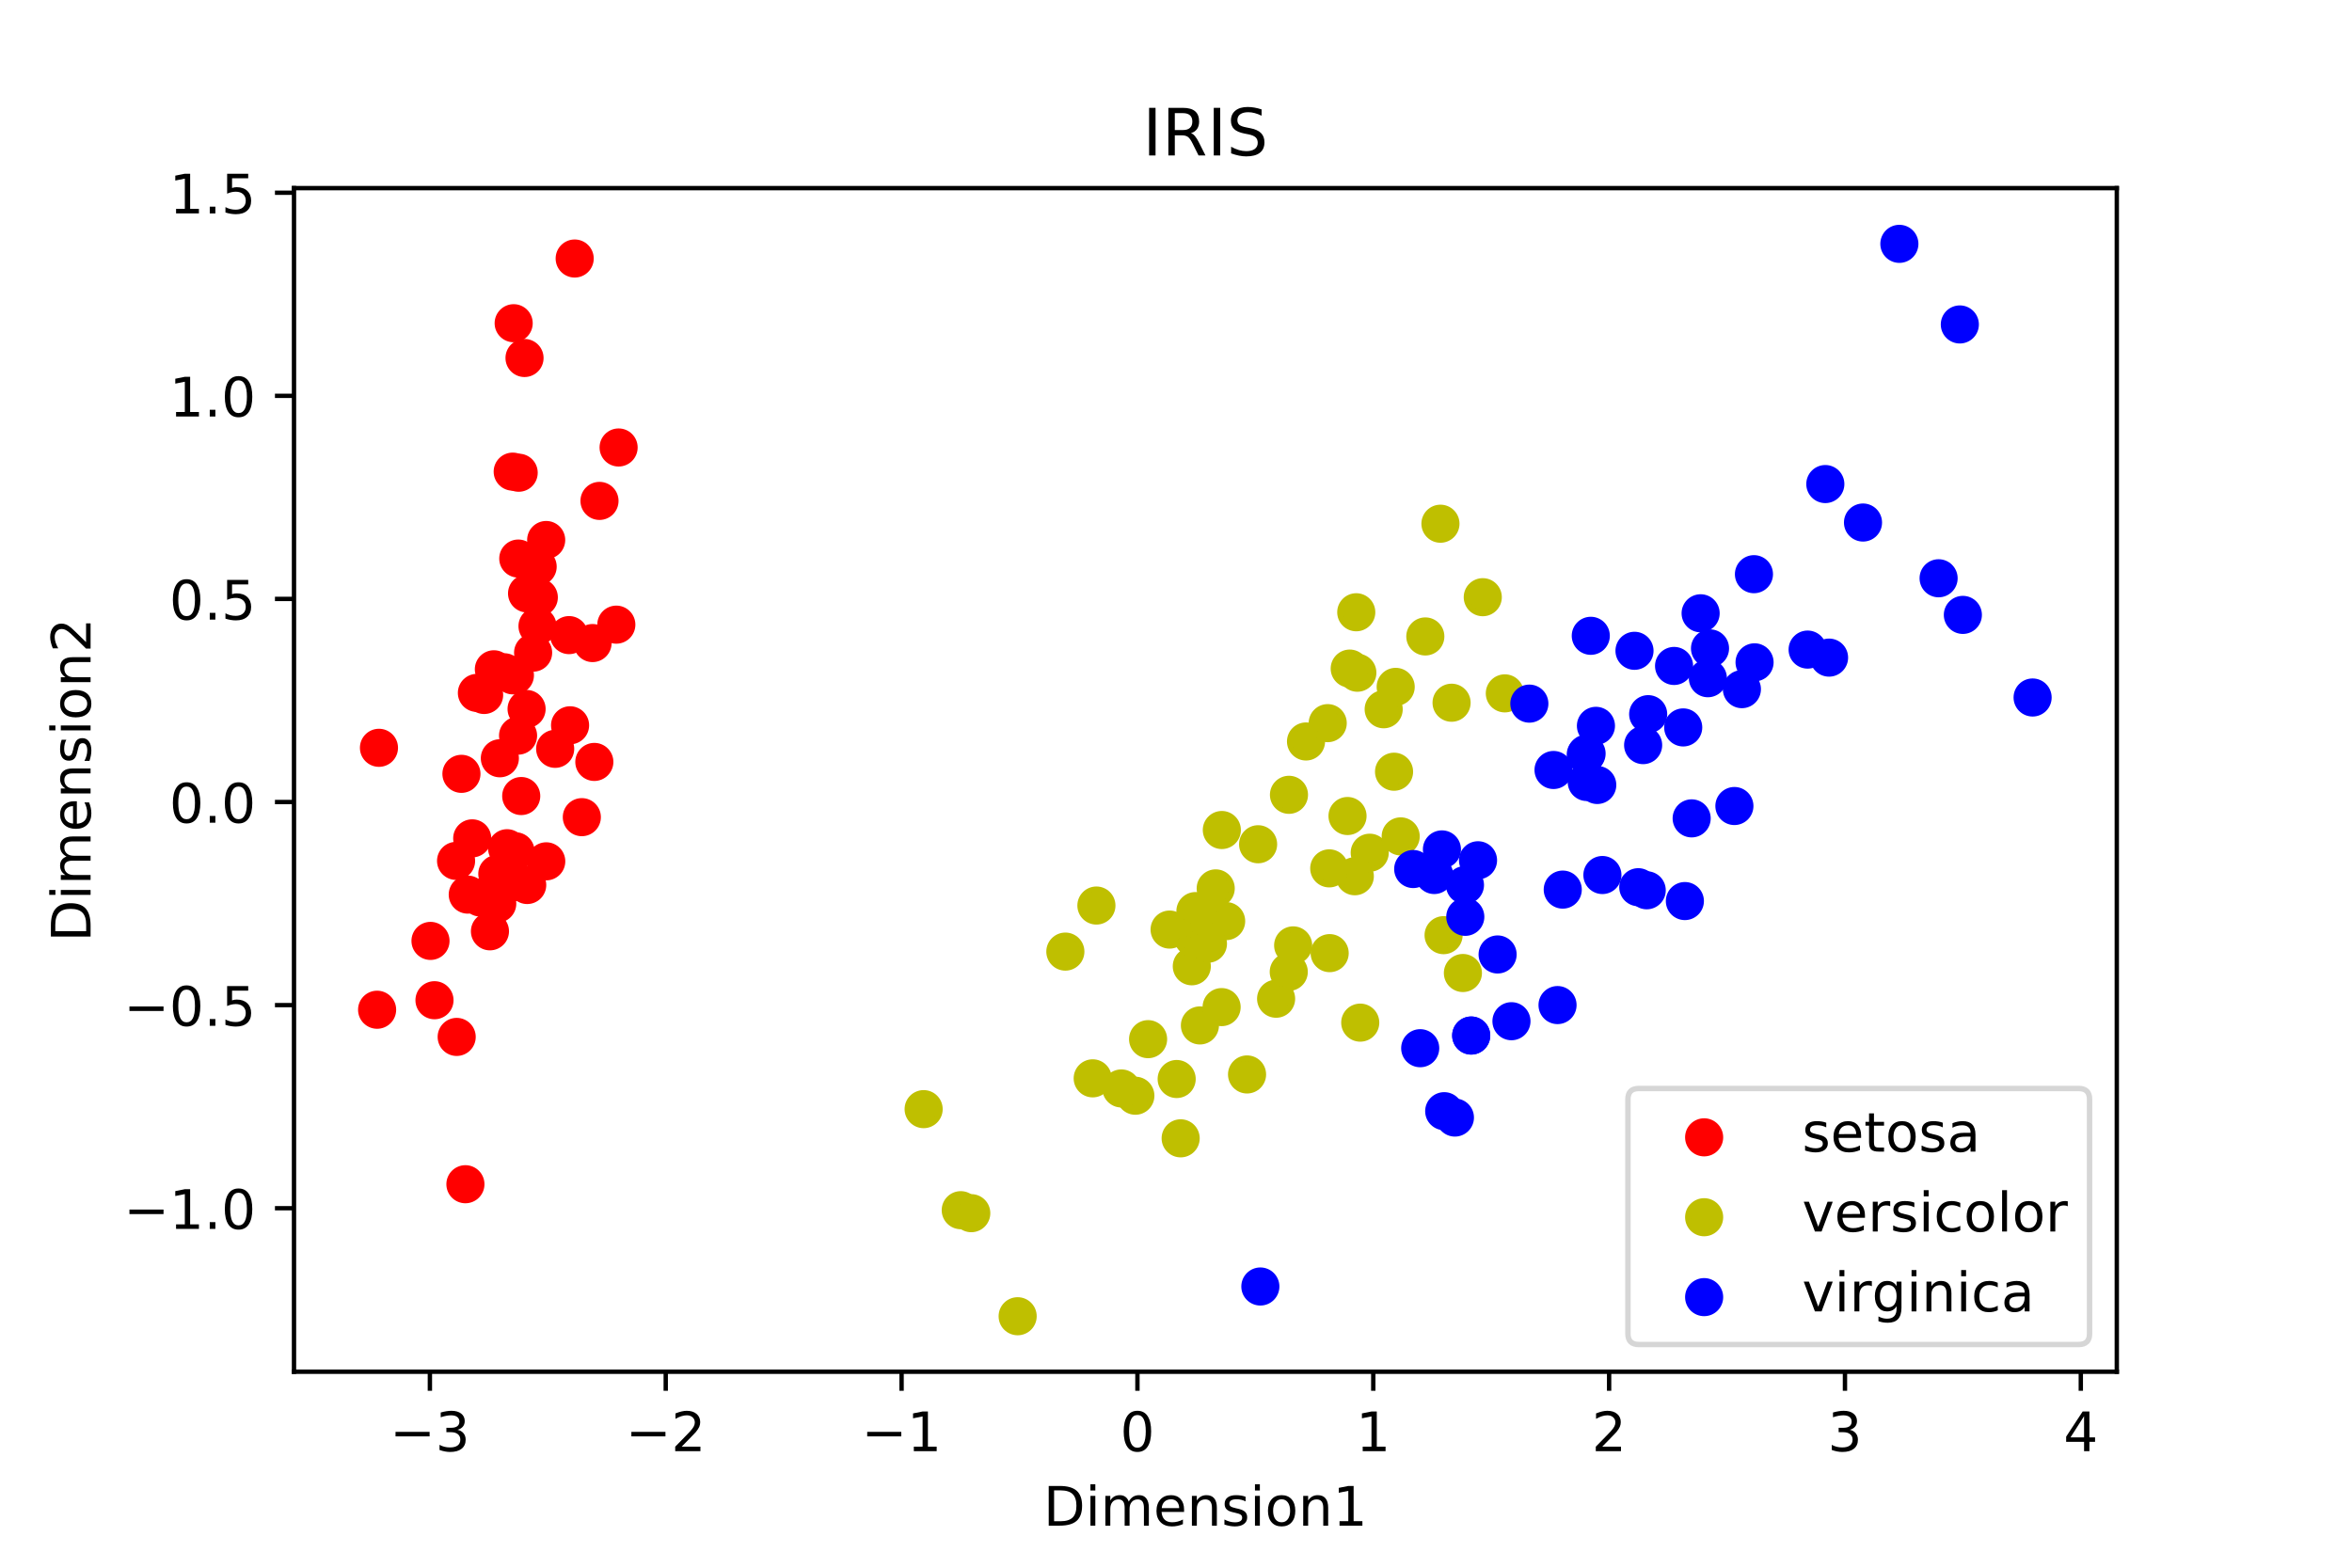 <?xml version="1.0" encoding="utf-8" standalone="no"?>
<!DOCTYPE svg PUBLIC "-//W3C//DTD SVG 1.1//EN"
  "http://www.w3.org/Graphics/SVG/1.1/DTD/svg11.dtd">
<!-- Created with matplotlib (https://matplotlib.org/) -->
<svg height="288pt" version="1.1" viewBox="0 0 432 288" width="432pt" xmlns="http://www.w3.org/2000/svg" xmlns:xlink="http://www.w3.org/1999/xlink">
 <defs>
  <style type="text/css">
*{stroke-linecap:butt;stroke-linejoin:round;}
  </style>
 </defs>
 <g id="figure_1">
  <g id="patch_1">
   <path d="M 0 288 
L 432 288 
L 432 0 
L 0 0 
z
" style="fill:#ffffff;"/>
  </g>
  <g id="axes_1">
   <g id="patch_2">
    <path d="M 54 252 
L 388.8 252 
L 388.8 34.56 
L 54 34.56 
z
" style="fill:#ffffff;"/>
   </g>
   <g id="PathCollection_1">
    <defs>
     <path d="M 0 3 
C 0.796 3 1.559 2.684 2.121 2.121 
C 2.684 1.559 3 0.796 3 0 
C 3 -0.796 2.684 -1.559 2.121 -2.121 
C 1.559 -2.684 0.796 -3 0 -3 
C -0.796 -3 -1.559 -2.684 -2.121 -2.121 
C -2.684 -1.559 -3 -0.796 -3 0 
C -3 0.796 -2.684 1.559 -2.121 2.121 
C -1.559 2.684 -0.796 3 0 3 
z
" id="mfcd7a0865f" style="stroke:#ff0000;"/>
    </defs>
    <g clip-path="url(#p7af18e8ba8)">
     <use style="fill:#ff0000;stroke:#ff0000;" x="92.643" xlink:href="#mfcd7a0865f" y="123.505"/>
     <use style="fill:#ff0000;stroke:#ff0000;" x="91.343" xlink:href="#mfcd7a0865f" y="160.547"/>
     <use style="fill:#ff0000;stroke:#ff0000;" x="83.768" xlink:href="#mfcd7a0865f" y="158.155"/>
     <use style="fill:#ff0000;stroke:#ff0000;" x="89.991" xlink:href="#mfcd7a0865f" y="171.091"/>
     <use style="fill:#ff0000;stroke:#ff0000;" x="90.711" xlink:href="#mfcd7a0865f" y="122.956"/>
     <use style="fill:#ff0000;stroke:#ff0000;" x="110.112" xlink:href="#mfcd7a0865f" y="92.021"/>
     <use style="fill:#ff0000;stroke:#ff0000;" x="86.734" xlink:href="#mfcd7a0865f" y="154.015"/>
     <use style="fill:#ff0000;stroke:#ff0000;" x="95.154" xlink:href="#mfcd7a0865f" y="135.147"/>
     <use style="fill:#ff0000;stroke:#ff0000;" x="83.881" xlink:href="#mfcd7a0865f" y="190.493"/>
     <use style="fill:#ff0000;stroke:#ff0000;" x="93.135" xlink:href="#mfcd7a0865f" y="155.829"/>
     <use style="fill:#ff0000;stroke:#ff0000;" x="100.318" xlink:href="#mfcd7a0865f" y="99.204"/>
     <use style="fill:#ff0000;stroke:#ff0000;" x="95.734" xlink:href="#mfcd7a0865f" y="146.24"/>
     <use style="fill:#ff0000;stroke:#ff0000;" x="88.225" xlink:href="#mfcd7a0865f" y="164.883"/>
     <use style="fill:#ff0000;stroke:#ff0000;" x="69.265" xlink:href="#mfcd7a0865f" y="185.499"/>
     <use style="fill:#ff0000;stroke:#ff0000;" x="94.348" xlink:href="#mfcd7a0865f" y="59.379"/>
     <use style="fill:#ff0000;stroke:#ff0000;" x="105.555" xlink:href="#mfcd7a0865f" y="47.492"/>
     <use style="fill:#ff0000;stroke:#ff0000;" x="95.268" xlink:href="#mfcd7a0865f" y="86.846"/>
     <use style="fill:#ff0000;stroke:#ff0000;" x="94.195" xlink:href="#mfcd7a0865f" y="124.069"/>
     <use style="fill:#ff0000;stroke:#ff0000;" x="113.622" xlink:href="#mfcd7a0865f" y="82.207"/>
     <use style="fill:#ff0000;stroke:#ff0000;" x="96.807" xlink:href="#mfcd7a0865f" y="109.017"/>
     <use style="fill:#ff0000;stroke:#ff0000;" x="108.838" xlink:href="#mfcd7a0865f" y="118.137"/>
     <use style="fill:#ff0000;stroke:#ff0000;" x="98.726" xlink:href="#mfcd7a0865f" y="115.029"/>
     <use style="fill:#ff0000;stroke:#ff0000;" x="69.605" xlink:href="#mfcd7a0865f" y="137.38"/>
     <use style="fill:#ff0000;stroke:#ff0000;" x="109.164" xlink:href="#mfcd7a0865f" y="139.973"/>
     <use style="fill:#ff0000;stroke:#ff0000;" x="106.867" xlink:href="#mfcd7a0865f" y="150.121"/>
     <use style="fill:#ff0000;stroke:#ff0000;" x="100.33" xlink:href="#mfcd7a0865f" y="158.235"/>
     <use style="fill:#ff0000;stroke:#ff0000;" x="101.97" xlink:href="#mfcd7a0865f" y="137.567"/>
     <use style="fill:#ff0000;stroke:#ff0000;" x="97.919" xlink:href="#mfcd7a0865f" y="119.9"/>
     <use style="fill:#ff0000;stroke:#ff0000;" x="94.574" xlink:href="#mfcd7a0865f" y="124.054"/>
     <use style="fill:#ff0000;stroke:#ff0000;" x="94.901" xlink:href="#mfcd7a0865f" y="162.036"/>
     <use style="fill:#ff0000;stroke:#ff0000;" x="96.833" xlink:href="#mfcd7a0865f" y="162.585"/>
     <use style="fill:#ff0000;stroke:#ff0000;" x="104.52" xlink:href="#mfcd7a0865f" y="116.676"/>
     <use style="fill:#ff0000;stroke:#ff0000;" x="94.17" xlink:href="#mfcd7a0865f" y="86.645"/>
     <use style="fill:#ff0000;stroke:#ff0000;" x="96.342" xlink:href="#mfcd7a0865f" y="65.768"/>
     <use style="fill:#ff0000;stroke:#ff0000;" x="94.687" xlink:href="#mfcd7a0865f" y="156.392"/>
     <use style="fill:#ff0000;stroke:#ff0000;" x="84.754" xlink:href="#mfcd7a0865f" y="142.163"/>
     <use style="fill:#ff0000;stroke:#ff0000;" x="95.194" xlink:href="#mfcd7a0865f" y="102.614"/>
     <use style="fill:#ff0000;stroke:#ff0000;" x="87.594" xlink:href="#mfcd7a0865f" y="127.293"/>
     <use style="fill:#ff0000;stroke:#ff0000;" x="79.804" xlink:href="#mfcd7a0865f" y="183.751"/>
     <use style="fill:#ff0000;stroke:#ff0000;" x="96.72" xlink:href="#mfcd7a0865f" y="130.248"/>
     <use style="fill:#ff0000;stroke:#ff0000;" x="88.918" xlink:href="#mfcd7a0865f" y="127.674"/>
     <use style="fill:#ff0000;stroke:#ff0000;" x="85.485" xlink:href="#mfcd7a0865f" y="217.554"/>
     <use style="fill:#ff0000;stroke:#ff0000;" x="79.072" xlink:href="#mfcd7a0865f" y="172.854"/>
     <use style="fill:#ff0000;stroke:#ff0000;" x="104.707" xlink:href="#mfcd7a0865f" y="133.245"/>
     <use style="fill:#ff0000;stroke:#ff0000;" x="113.203" xlink:href="#mfcd7a0865f" y="114.755"/>
     <use style="fill:#ff0000;stroke:#ff0000;" x="91.329" xlink:href="#mfcd7a0865f" y="166.01"/>
     <use style="fill:#ff0000;stroke:#ff0000;" x="98.966" xlink:href="#mfcd7a0865f" y="109.747"/>
     <use style="fill:#ff0000;stroke:#ff0000;" x="85.914" xlink:href="#mfcd7a0865f" y="164.348"/>
     <use style="fill:#ff0000;stroke:#ff0000;" x="98.752" xlink:href="#mfcd7a0865f" y="104.103"/>
     <use style="fill:#ff0000;stroke:#ff0000;" x="91.81" xlink:href="#mfcd7a0865f" y="139.302"/>
    </g>
   </g>
   <g id="PathCollection_2">
    <defs>
     <path d="M 0 3 
C 0.796 3 1.559 2.684 2.121 2.121 
C 2.684 1.559 3 0.796 3 0 
C 3 -0.796 2.684 -1.559 2.121 -2.121 
C 1.559 -2.684 0.796 -3 0 -3 
C -0.796 -3 -1.559 -2.684 -2.121 -2.121 
C -2.684 -1.559 -3 -0.796 -3 0 
C -3 0.796 -2.684 1.559 -2.121 2.121 
C -1.559 2.684 -0.796 3 0 3 
z
" id="m8a78c4760a" style="stroke:#bfbf00;"/>
    </defs>
    <g clip-path="url(#p7af18e8ba8)">
     <use style="fill:#bfbf00;stroke:#bfbf00;" x="264.572" xlink:href="#m8a78c4760a" y="96.212"/>
     <use style="fill:#bfbf00;stroke:#bfbf00;" x="249.309" xlink:href="#m8a78c4760a" y="123.585"/>
     <use style="fill:#bfbf00;stroke:#bfbf00;" x="272.346" xlink:href="#m8a78c4760a" y="109.711"/>
     <use style="fill:#bfbf00;stroke:#bfbf00;" x="216.856" xlink:href="#m8a78c4760a" y="209.122"/>
     <use style="fill:#bfbf00;stroke:#bfbf00;" x="256.05" xlink:href="#m8a78c4760a" y="141.773"/>
     <use style="fill:#bfbf00;stroke:#bfbf00;" x="236.711" xlink:href="#m8a78c4760a" y="178.549"/>
     <use style="fill:#bfbf00;stroke:#bfbf00;" x="256.351" xlink:href="#m8a78c4760a" y="126.186"/>
     <use style="fill:#bfbf00;stroke:#bfbf00;" x="176.464" xlink:href="#m8a78c4760a" y="222.324"/>
     <use style="fill:#bfbf00;stroke:#bfbf00;" x="254.145" xlink:href="#m8a78c4760a" y="130.299"/>
     <use style="fill:#bfbf00;stroke:#bfbf00;" x="208.536" xlink:href="#m8a78c4760a" y="201.296"/>
     <use style="fill:#bfbf00;stroke:#bfbf00;" x="186.916" xlink:href="#m8a78c4760a" y="241.806"/>
     <use style="fill:#bfbf00;stroke:#bfbf00;" x="231.081" xlink:href="#m8a78c4760a" y="155.098"/>
     <use style="fill:#bfbf00;stroke:#bfbf00;" x="220.393" xlink:href="#m8a78c4760a" y="188.383"/>
     <use style="fill:#bfbf00;stroke:#bfbf00;" x="251.581" xlink:href="#m8a78c4760a" y="156.653"/>
     <use style="fill:#bfbf00;stroke:#bfbf00;" x="201.381" xlink:href="#m8a78c4760a" y="166.356"/>
     <use style="fill:#bfbf00;stroke:#bfbf00;" x="249.109" xlink:href="#m8a78c4760a" y="112.478"/>
     <use style="fill:#bfbf00;stroke:#bfbf00;" x="237.518" xlink:href="#m8a78c4760a" y="173.678"/>
     <use style="fill:#bfbf00;stroke:#bfbf00;" x="219.143" xlink:href="#m8a78c4760a" y="172.233"/>
     <use style="fill:#bfbf00;stroke:#bfbf00;" x="249.84" xlink:href="#m8a78c4760a" y="187.869"/>
     <use style="fill:#bfbf00;stroke:#bfbf00;" x="210.874" xlink:href="#m8a78c4760a" y="190.905"/>
     <use style="fill:#bfbf00;stroke:#bfbf00;" x="257.271" xlink:href="#m8a78c4760a" y="153.653"/>
     <use style="fill:#bfbf00;stroke:#bfbf00;" x="224.418" xlink:href="#m8a78c4760a" y="152.482"/>
     <use style="fill:#bfbf00;stroke:#bfbf00;" x="265.15" xlink:href="#m8a78c4760a" y="171.799"/>
     <use style="fill:#bfbf00;stroke:#bfbf00;" x="248.843" xlink:href="#m8a78c4760a" y="160.975"/>
     <use style="fill:#bfbf00;stroke:#bfbf00;" x="239.881" xlink:href="#m8a78c4760a" y="136.216"/>
     <use style="fill:#bfbf00;stroke:#bfbf00;" x="247.909" xlink:href="#m8a78c4760a" y="122.826"/>
     <use style="fill:#bfbf00;stroke:#bfbf00;" x="266.616" xlink:href="#m8a78c4760a" y="129.099"/>
     <use style="fill:#bfbf00;stroke:#bfbf00;" x="276.397" xlink:href="#m8a78c4760a" y="127.378"/>
     <use style="fill:#bfbf00;stroke:#bfbf00;" x="244.146" xlink:href="#m8a78c4760a" y="159.528"/>
     <use style="fill:#bfbf00;stroke:#bfbf00;" x="195.678" xlink:href="#m8a78c4760a" y="174.819"/>
     <use style="fill:#bfbf00;stroke:#bfbf00;" x="205.964" xlink:href="#m8a78c4760a" y="199.959"/>
     <use style="fill:#bfbf00;stroke:#bfbf00;" x="200.701" xlink:href="#m8a78c4760a" y="198.102"/>
     <use style="fill:#bfbf00;stroke:#bfbf00;" x="214.825" xlink:href="#m8a78c4760a" y="170.772"/>
     <use style="fill:#bfbf00;stroke:#bfbf00;" x="268.696" xlink:href="#m8a78c4760a" y="178.751"/>
     <use style="fill:#bfbf00;stroke:#bfbf00;" x="234.387" xlink:href="#m8a78c4760a" y="183.477"/>
     <use style="fill:#bfbf00;stroke:#bfbf00;" x="243.867" xlink:href="#m8a78c4760a" y="132.849"/>
     <use style="fill:#bfbf00;stroke:#bfbf00;" x="261.794" xlink:href="#m8a78c4760a" y="116.922"/>
     <use style="fill:#bfbf00;stroke:#bfbf00;" x="244.224" xlink:href="#m8a78c4760a" y="175.101"/>
     <use style="fill:#bfbf00;stroke:#bfbf00;" x="219.57" xlink:href="#m8a78c4760a" y="167.376"/>
     <use style="fill:#bfbf00;stroke:#bfbf00;" x="216.124" xlink:href="#m8a78c4760a" y="198.225"/>
     <use style="fill:#bfbf00;stroke:#bfbf00;" x="229.05" xlink:href="#m8a78c4760a" y="197.388"/>
     <use style="fill:#bfbf00;stroke:#bfbf00;" x="247.504" xlink:href="#m8a78c4760a" y="149.911"/>
     <use style="fill:#bfbf00;stroke:#bfbf00;" x="218.902" xlink:href="#m8a78c4760a" y="177.514"/>
     <use style="fill:#bfbf00;stroke:#bfbf00;" x="178.396" xlink:href="#m8a78c4760a" y="222.873"/>
     <use style="fill:#bfbf00;stroke:#bfbf00;" x="224.379" xlink:href="#m8a78c4760a" y="185.016"/>
     <use style="fill:#bfbf00;stroke:#bfbf00;" x="223.294" xlink:href="#m8a78c4760a" y="163.207"/>
     <use style="fill:#bfbf00;stroke:#bfbf00;" x="225.212" xlink:href="#m8a78c4760a" y="169.219"/>
     <use style="fill:#bfbf00;stroke:#bfbf00;" x="236.75" xlink:href="#m8a78c4760a" y="146.015"/>
     <use style="fill:#bfbf00;stroke:#bfbf00;" x="169.648" xlink:href="#m8a78c4760a" y="203.759"/>
     <use style="fill:#bfbf00;stroke:#bfbf00;" x="221.867" xlink:href="#m8a78c4760a" y="173.374"/>
    </g>
   </g>
   <g id="PathCollection_3">
    <defs>
     <path d="M 0 3 
C 0.796 3 1.559 2.684 2.121 2.121 
C 2.684 1.559 3 0.796 3 0 
C 3 -0.796 2.684 -1.559 2.121 -2.121 
C 1.559 -2.684 0.796 -3 0 -3 
C -0.796 -3 -1.559 -2.684 -2.121 -2.121 
C -2.684 -1.559 -3 -0.796 -3 0 
C -3 0.796 -2.684 1.559 -2.121 2.121 
C -1.559 2.684 -0.796 3 0 3 
z
" id="m2e69105bbb" style="stroke:#0000ff;"/>
    </defs>
    <g clip-path="url(#p7af18e8ba8)">
     <use style="fill:#0000ff;stroke:#0000ff;" x="318.563" xlink:href="#m2e69105bbb" y="148.074"/>
     <use style="fill:#0000ff;stroke:#0000ff;" x="270.221" xlink:href="#m2e69105bbb" y="190.239"/>
     <use style="fill:#0000ff;stroke:#0000ff;" x="322.266" xlink:href="#m2e69105bbb" y="121.677"/>
     <use style="fill:#0000ff;stroke:#0000ff;" x="294.319" xlink:href="#m2e69105bbb" y="160.75"/>
     <use style="fill:#0000ff;stroke:#0000ff;" x="310.714" xlink:href="#m2e69105bbb" y="150.343"/>
     <use style="fill:#0000ff;stroke:#0000ff;" x="356.07" xlink:href="#m2e69105bbb" y="106.235"/>
     <use style="fill:#0000ff;stroke:#0000ff;" x="231.494" xlink:href="#m2e69105bbb" y="236.343"/>
     <use style="fill:#0000ff;stroke:#0000ff;" x="335.95" xlink:href="#m2e69105bbb" y="120.811"/>
     <use style="fill:#0000ff;stroke:#0000ff;" x="309.467" xlink:href="#m2e69105bbb" y="165.534"/>
     <use style="fill:#0000ff;stroke:#0000ff;" x="335.264" xlink:href="#m2e69105bbb" y="88.927"/>
     <use style="fill:#0000ff;stroke:#0000ff;" x="280.901" xlink:href="#m2e69105bbb" y="129.264"/>
     <use style="fill:#0000ff;stroke:#0000ff;" x="287.036" xlink:href="#m2e69105bbb" y="163.43"/>
     <use style="fill:#0000ff;stroke:#0000ff;" x="302.725" xlink:href="#m2e69105bbb" y="131.2"/>
     <use style="fill:#0000ff;stroke:#0000ff;" x="267.229" xlink:href="#m2e69105bbb" y="205.305"/>
     <use style="fill:#0000ff;stroke:#0000ff;" x="277.615" xlink:href="#m2e69105bbb" y="187.607"/>
     <use style="fill:#0000ff;stroke:#0000ff;" x="291.413" xlink:href="#m2e69105bbb" y="138.44"/>
     <use style="fill:#0000ff;stroke:#0000ff;" x="293.373" xlink:href="#m2e69105bbb" y="144.209"/>
     <use style="fill:#0000ff;stroke:#0000ff;" x="359.969" xlink:href="#m2e69105bbb" y="59.605"/>
     <use style="fill:#0000ff;stroke:#0000ff;" x="373.337" xlink:href="#m2e69105bbb" y="128.137"/>
     <use style="fill:#0000ff;stroke:#0000ff;" x="265.263" xlink:href="#m2e69105bbb" y="204.136"/>
     <use style="fill:#0000ff;stroke:#0000ff;" x="314.084" xlink:href="#m2e69105bbb" y="119.118"/>
     <use style="fill:#0000ff;stroke:#0000ff;" x="260.854" xlink:href="#m2e69105bbb" y="192.566"/>
     <use style="fill:#0000ff;stroke:#0000ff;" x="360.526" xlink:href="#m2e69105bbb" y="112.963"/>
     <use style="fill:#0000ff;stroke:#0000ff;" x="269.074" xlink:href="#m2e69105bbb" y="162.591"/>
     <use style="fill:#0000ff;stroke:#0000ff;" x="307.483" xlink:href="#m2e69105bbb" y="122.342"/>
     <use style="fill:#0000ff;stroke:#0000ff;" x="322.154" xlink:href="#m2e69105bbb" y="105.484"/>
     <use style="fill:#0000ff;stroke:#0000ff;" x="263.432" xlink:href="#m2e69105bbb" y="160.749"/>
     <use style="fill:#0000ff;stroke:#0000ff;" x="264.845" xlink:href="#m2e69105bbb" y="156.045"/>
     <use style="fill:#0000ff;stroke:#0000ff;" x="300.907" xlink:href="#m2e69105bbb" y="162.989"/>
     <use style="fill:#0000ff;stroke:#0000ff;" x="312.36" xlink:href="#m2e69105bbb" y="112.667"/>
     <use style="fill:#0000ff;stroke:#0000ff;" x="332.012" xlink:href="#m2e69105bbb" y="119.336"/>
     <use style="fill:#0000ff;stroke:#0000ff;" x="348.863" xlink:href="#m2e69105bbb" y="44.798"/>
     <use style="fill:#0000ff;stroke:#0000ff;" x="302.459" xlink:href="#m2e69105bbb" y="163.552"/>
     <use style="fill:#0000ff;stroke:#0000ff;" x="271.474" xlink:href="#m2e69105bbb" y="158.041"/>
     <use style="fill:#0000ff;stroke:#0000ff;" x="286.078" xlink:href="#m2e69105bbb" y="184.642"/>
     <use style="fill:#0000ff;stroke:#0000ff;" x="342.184" xlink:href="#m2e69105bbb" y="95.994"/>
     <use style="fill:#0000ff;stroke:#0000ff;" x="301.8" xlink:href="#m2e69105bbb" y="136.887"/>
     <use style="fill:#0000ff;stroke:#0000ff;" x="291.441" xlink:href="#m2e69105bbb" y="143.66"/>
     <use style="fill:#0000ff;stroke:#0000ff;" x="259.569" xlink:href="#m2e69105bbb" y="159.651"/>
     <use style="fill:#0000ff;stroke:#0000ff;" x="300.214" xlink:href="#m2e69105bbb" y="119.559"/>
     <use style="fill:#0000ff;stroke:#0000ff;" x="309.161" xlink:href="#m2e69105bbb" y="133.635"/>
     <use style="fill:#0000ff;stroke:#0000ff;" x="292.185" xlink:href="#m2e69105bbb" y="116.804"/>
     <use style="fill:#0000ff;stroke:#0000ff;" x="270.221" xlink:href="#m2e69105bbb" y="190.239"/>
     <use style="fill:#0000ff;stroke:#0000ff;" x="319.941" xlink:href="#m2e69105bbb" y="126.605"/>
     <use style="fill:#0000ff;stroke:#0000ff;" x="313.692" xlink:href="#m2e69105bbb" y="124.595"/>
     <use style="fill:#0000ff;stroke:#0000ff;" x="293.131" xlink:href="#m2e69105bbb" y="133.345"/>
     <use style="fill:#0000ff;stroke:#0000ff;" x="275.07" xlink:href="#m2e69105bbb" y="175.345"/>
     <use style="fill:#0000ff;stroke:#0000ff;" x="285.344" xlink:href="#m2e69105bbb" y="141.455"/>
     <use style="fill:#0000ff;stroke:#0000ff;" x="291.261" xlink:href="#m2e69105bbb" y="138.636"/>
     <use style="fill:#0000ff;stroke:#0000ff;" x="269.136" xlink:href="#m2e69105bbb" y="168.431"/>
    </g>
   </g>
   <g id="matplotlib.axis_1">
    <g id="xtick_1">
     <g id="line2d_1">
      <defs>
       <path d="M 0 0 
L 0 3.5 
" id="m9e803401a5" style="stroke:#000000;stroke-width:0.8;"/>
      </defs>
      <g>
       <use style="stroke:#000000;stroke-width:0.8;" x="78.96" xlink:href="#m9e803401a5" y="252"/>
      </g>
     </g>
     <g id="text_1">
      <!-- −3 -->
      <defs>
       <path d="M 10.594 35.5 
L 73.188 35.5 
L 73.188 27.203 
L 10.594 27.203 
z
" id="DejaVuSans-8722"/>
       <path d="M 40.578 39.312 
Q 47.656 37.797 51.625 33 
Q 55.609 28.219 55.609 21.188 
Q 55.609 10.406 48.188 4.484 
Q 40.766 -1.422 27.094 -1.422 
Q 22.516 -1.422 17.656 -0.516 
Q 12.797 0.391 7.625 2.203 
L 7.625 11.719 
Q 11.719 9.328 16.594 8.109 
Q 21.484 6.891 26.812 6.891 
Q 36.078 6.891 40.938 10.547 
Q 45.797 14.203 45.797 21.188 
Q 45.797 27.641 41.281 31.266 
Q 36.766 34.906 28.719 34.906 
L 20.219 34.906 
L 20.219 43.016 
L 29.109 43.016 
Q 36.375 43.016 40.234 45.922 
Q 44.094 48.828 44.094 54.297 
Q 44.094 59.906 40.109 62.906 
Q 36.141 65.922 28.719 65.922 
Q 24.656 65.922 20.016 65.031 
Q 15.375 64.156 9.812 62.312 
L 9.812 71.094 
Q 15.438 72.656 20.344 73.438 
Q 25.25 74.219 29.594 74.219 
Q 40.828 74.219 47.359 69.109 
Q 53.906 64.016 53.906 55.328 
Q 53.906 49.266 50.438 45.094 
Q 46.969 40.922 40.578 39.312 
z
" id="DejaVuSans-51"/>
      </defs>
      <g transform="translate(71.589 266.598)scale(0.1 -0.1)">
       <use xlink:href="#DejaVuSans-8722"/>
       <use x="83.789" xlink:href="#DejaVuSans-51"/>
      </g>
     </g>
    </g>
    <g id="xtick_2">
     <g id="line2d_2">
      <g>
       <use style="stroke:#000000;stroke-width:0.8;" x="122.278" xlink:href="#m9e803401a5" y="252"/>
      </g>
     </g>
     <g id="text_2">
      <!-- −2 -->
      <defs>
       <path d="M 19.188 8.297 
L 53.609 8.297 
L 53.609 0 
L 7.328 0 
L 7.328 8.297 
Q 12.938 14.109 22.625 23.891 
Q 32.328 33.688 34.812 36.531 
Q 39.547 41.844 41.422 45.531 
Q 43.312 49.219 43.312 52.781 
Q 43.312 58.594 39.234 62.25 
Q 35.156 65.922 28.609 65.922 
Q 23.969 65.922 18.812 64.312 
Q 13.672 62.703 7.812 59.422 
L 7.812 69.391 
Q 13.766 71.781 18.938 73 
Q 24.125 74.219 28.422 74.219 
Q 39.75 74.219 46.484 68.547 
Q 53.219 62.891 53.219 53.422 
Q 53.219 48.922 51.531 44.891 
Q 49.859 40.875 45.406 35.406 
Q 44.188 33.984 37.641 27.219 
Q 31.109 20.453 19.188 8.297 
z
" id="DejaVuSans-50"/>
      </defs>
      <g transform="translate(114.907 266.598)scale(0.1 -0.1)">
       <use xlink:href="#DejaVuSans-8722"/>
       <use x="83.789" xlink:href="#DejaVuSans-50"/>
      </g>
     </g>
    </g>
    <g id="xtick_3">
     <g id="line2d_3">
      <g>
       <use style="stroke:#000000;stroke-width:0.8;" x="165.597" xlink:href="#m9e803401a5" y="252"/>
      </g>
     </g>
     <g id="text_3">
      <!-- −1 -->
      <defs>
       <path d="M 12.406 8.297 
L 28.516 8.297 
L 28.516 63.922 
L 10.984 60.406 
L 10.984 69.391 
L 28.422 72.906 
L 38.281 72.906 
L 38.281 8.297 
L 54.391 8.297 
L 54.391 0 
L 12.406 0 
z
" id="DejaVuSans-49"/>
      </defs>
      <g transform="translate(158.225 266.598)scale(0.1 -0.1)">
       <use xlink:href="#DejaVuSans-8722"/>
       <use x="83.789" xlink:href="#DejaVuSans-49"/>
      </g>
     </g>
    </g>
    <g id="xtick_4">
     <g id="line2d_4">
      <g>
       <use style="stroke:#000000;stroke-width:0.8;" x="208.915" xlink:href="#m9e803401a5" y="252"/>
      </g>
     </g>
     <g id="text_4">
      <!-- 0 -->
      <defs>
       <path d="M 31.781 66.406 
Q 24.172 66.406 20.328 58.906 
Q 16.5 51.422 16.5 36.375 
Q 16.5 21.391 20.328 13.891 
Q 24.172 6.391 31.781 6.391 
Q 39.453 6.391 43.281 13.891 
Q 47.125 21.391 47.125 36.375 
Q 47.125 51.422 43.281 58.906 
Q 39.453 66.406 31.781 66.406 
z
M 31.781 74.219 
Q 44.047 74.219 50.516 64.516 
Q 56.984 54.828 56.984 36.375 
Q 56.984 17.969 50.516 8.266 
Q 44.047 -1.422 31.781 -1.422 
Q 19.531 -1.422 13.062 8.266 
Q 6.594 17.969 6.594 36.375 
Q 6.594 54.828 13.062 64.516 
Q 19.531 74.219 31.781 74.219 
z
" id="DejaVuSans-48"/>
      </defs>
      <g transform="translate(205.734 266.598)scale(0.1 -0.1)">
       <use xlink:href="#DejaVuSans-48"/>
      </g>
     </g>
    </g>
    <g id="xtick_5">
     <g id="line2d_5">
      <g>
       <use style="stroke:#000000;stroke-width:0.8;" x="252.234" xlink:href="#m9e803401a5" y="252"/>
      </g>
     </g>
     <g id="text_5">
      <!-- 1 -->
      <g transform="translate(249.052 266.598)scale(0.1 -0.1)">
       <use xlink:href="#DejaVuSans-49"/>
      </g>
     </g>
    </g>
    <g id="xtick_6">
     <g id="line2d_6">
      <g>
       <use style="stroke:#000000;stroke-width:0.8;" x="295.552" xlink:href="#m9e803401a5" y="252"/>
      </g>
     </g>
     <g id="text_6">
      <!-- 2 -->
      <g transform="translate(292.371 266.598)scale(0.1 -0.1)">
       <use xlink:href="#DejaVuSans-50"/>
      </g>
     </g>
    </g>
    <g id="xtick_7">
     <g id="line2d_7">
      <g>
       <use style="stroke:#000000;stroke-width:0.8;" x="338.871" xlink:href="#m9e803401a5" y="252"/>
      </g>
     </g>
     <g id="text_7">
      <!-- 3 -->
      <g transform="translate(335.689 266.598)scale(0.1 -0.1)">
       <use xlink:href="#DejaVuSans-51"/>
      </g>
     </g>
    </g>
    <g id="xtick_8">
     <g id="line2d_8">
      <g>
       <use style="stroke:#000000;stroke-width:0.8;" x="382.189" xlink:href="#m9e803401a5" y="252"/>
      </g>
     </g>
     <g id="text_8">
      <!-- 4 -->
      <defs>
       <path d="M 37.797 64.312 
L 12.891 25.391 
L 37.797 25.391 
z
M 35.203 72.906 
L 47.609 72.906 
L 47.609 25.391 
L 58.016 25.391 
L 58.016 17.188 
L 47.609 17.188 
L 47.609 0 
L 37.797 0 
L 37.797 17.188 
L 4.891 17.188 
L 4.891 26.703 
z
" id="DejaVuSans-52"/>
      </defs>
      <g transform="translate(379.008 266.598)scale(0.1 -0.1)">
       <use xlink:href="#DejaVuSans-52"/>
      </g>
     </g>
    </g>
    <g id="text_9">
     <!-- Dimension1 -->
     <defs>
      <path d="M 19.672 64.797 
L 19.672 8.109 
L 31.594 8.109 
Q 46.688 8.109 53.688 14.938 
Q 60.688 21.781 60.688 36.531 
Q 60.688 51.172 53.688 57.984 
Q 46.688 64.797 31.594 64.797 
z
M 9.812 72.906 
L 30.078 72.906 
Q 51.266 72.906 61.172 64.094 
Q 71.094 55.281 71.094 36.531 
Q 71.094 17.672 61.125 8.828 
Q 51.172 0 30.078 0 
L 9.812 0 
z
" id="DejaVuSans-68"/>
      <path d="M 9.422 54.688 
L 18.406 54.688 
L 18.406 0 
L 9.422 0 
z
M 9.422 75.984 
L 18.406 75.984 
L 18.406 64.594 
L 9.422 64.594 
z
" id="DejaVuSans-105"/>
      <path d="M 52 44.188 
Q 55.375 50.25 60.062 53.125 
Q 64.75 56 71.094 56 
Q 79.641 56 84.281 50.016 
Q 88.922 44.047 88.922 33.016 
L 88.922 0 
L 79.891 0 
L 79.891 32.719 
Q 79.891 40.578 77.094 44.375 
Q 74.312 48.188 68.609 48.188 
Q 61.625 48.188 57.562 43.547 
Q 53.516 38.922 53.516 30.906 
L 53.516 0 
L 44.484 0 
L 44.484 32.719 
Q 44.484 40.625 41.703 44.406 
Q 38.922 48.188 33.109 48.188 
Q 26.219 48.188 22.156 43.531 
Q 18.109 38.875 18.109 30.906 
L 18.109 0 
L 9.078 0 
L 9.078 54.688 
L 18.109 54.688 
L 18.109 46.188 
Q 21.188 51.219 25.484 53.609 
Q 29.781 56 35.688 56 
Q 41.656 56 45.828 52.969 
Q 50 49.953 52 44.188 
z
" id="DejaVuSans-109"/>
      <path d="M 56.203 29.594 
L 56.203 25.203 
L 14.891 25.203 
Q 15.484 15.922 20.484 11.062 
Q 25.484 6.203 34.422 6.203 
Q 39.594 6.203 44.453 7.469 
Q 49.312 8.734 54.109 11.281 
L 54.109 2.781 
Q 49.266 0.734 44.188 -0.344 
Q 39.109 -1.422 33.891 -1.422 
Q 20.797 -1.422 13.156 6.188 
Q 5.516 13.812 5.516 26.812 
Q 5.516 40.234 12.766 48.109 
Q 20.016 56 32.328 56 
Q 43.359 56 49.781 48.891 
Q 56.203 41.797 56.203 29.594 
z
M 47.219 32.234 
Q 47.125 39.594 43.094 43.984 
Q 39.062 48.391 32.422 48.391 
Q 24.906 48.391 20.391 44.141 
Q 15.875 39.891 15.188 32.172 
z
" id="DejaVuSans-101"/>
      <path d="M 54.891 33.016 
L 54.891 0 
L 45.906 0 
L 45.906 32.719 
Q 45.906 40.484 42.875 44.328 
Q 39.844 48.188 33.797 48.188 
Q 26.516 48.188 22.312 43.547 
Q 18.109 38.922 18.109 30.906 
L 18.109 0 
L 9.078 0 
L 9.078 54.688 
L 18.109 54.688 
L 18.109 46.188 
Q 21.344 51.125 25.703 53.562 
Q 30.078 56 35.797 56 
Q 45.219 56 50.047 50.172 
Q 54.891 44.344 54.891 33.016 
z
" id="DejaVuSans-110"/>
      <path d="M 44.281 53.078 
L 44.281 44.578 
Q 40.484 46.531 36.375 47.5 
Q 32.281 48.484 27.875 48.484 
Q 21.188 48.484 17.844 46.438 
Q 14.5 44.391 14.5 40.281 
Q 14.5 37.156 16.891 35.375 
Q 19.281 33.594 26.516 31.984 
L 29.594 31.297 
Q 39.156 29.25 43.188 25.516 
Q 47.219 21.781 47.219 15.094 
Q 47.219 7.469 41.188 3.016 
Q 35.156 -1.422 24.609 -1.422 
Q 20.219 -1.422 15.453 -0.562 
Q 10.688 0.297 5.422 2 
L 5.422 11.281 
Q 10.406 8.688 15.234 7.391 
Q 20.062 6.109 24.812 6.109 
Q 31.156 6.109 34.562 8.281 
Q 37.984 10.453 37.984 14.406 
Q 37.984 18.062 35.516 20.016 
Q 33.062 21.969 24.703 23.781 
L 21.578 24.516 
Q 13.234 26.266 9.516 29.906 
Q 5.812 33.547 5.812 39.891 
Q 5.812 47.609 11.281 51.797 
Q 16.75 56 26.812 56 
Q 31.781 56 36.172 55.266 
Q 40.578 54.547 44.281 53.078 
z
" id="DejaVuSans-115"/>
      <path d="M 30.609 48.391 
Q 23.391 48.391 19.188 42.75 
Q 14.984 37.109 14.984 27.297 
Q 14.984 17.484 19.156 11.844 
Q 23.344 6.203 30.609 6.203 
Q 37.797 6.203 41.984 11.859 
Q 46.188 17.531 46.188 27.297 
Q 46.188 37.016 41.984 42.703 
Q 37.797 48.391 30.609 48.391 
z
M 30.609 56 
Q 42.328 56 49.016 48.375 
Q 55.719 40.766 55.719 27.297 
Q 55.719 13.875 49.016 6.219 
Q 42.328 -1.422 30.609 -1.422 
Q 18.844 -1.422 12.172 6.219 
Q 5.516 13.875 5.516 27.297 
Q 5.516 40.766 12.172 48.375 
Q 18.844 56 30.609 56 
z
" id="DejaVuSans-111"/>
     </defs>
     <g transform="translate(191.642 280.277)scale(0.1 -0.1)">
      <use xlink:href="#DejaVuSans-68"/>
      <use x="77.002" xlink:href="#DejaVuSans-105"/>
      <use x="104.785" xlink:href="#DejaVuSans-109"/>
      <use x="202.197" xlink:href="#DejaVuSans-101"/>
      <use x="263.721" xlink:href="#DejaVuSans-110"/>
      <use x="327.1" xlink:href="#DejaVuSans-115"/>
      <use x="379.199" xlink:href="#DejaVuSans-105"/>
      <use x="406.982" xlink:href="#DejaVuSans-111"/>
      <use x="468.164" xlink:href="#DejaVuSans-110"/>
      <use x="531.543" xlink:href="#DejaVuSans-49"/>
     </g>
    </g>
   </g>
   <g id="matplotlib.axis_2">
    <g id="ytick_1">
     <g id="line2d_9">
      <defs>
       <path d="M 0 0 
L -3.5 0 
" id="m8be0b1005f" style="stroke:#000000;stroke-width:0.8;"/>
      </defs>
      <g>
       <use style="stroke:#000000;stroke-width:0.8;" x="54" xlink:href="#m8be0b1005f" y="221.959"/>
      </g>
     </g>
     <g id="text_10">
      <!-- −1.0 -->
      <defs>
       <path d="M 10.688 12.406 
L 21 12.406 
L 21 0 
L 10.688 0 
z
" id="DejaVuSans-46"/>
      </defs>
      <g transform="translate(22.717 225.759)scale(0.1 -0.1)">
       <use xlink:href="#DejaVuSans-8722"/>
       <use x="83.789" xlink:href="#DejaVuSans-49"/>
       <use x="147.412" xlink:href="#DejaVuSans-46"/>
       <use x="179.199" xlink:href="#DejaVuSans-48"/>
      </g>
     </g>
    </g>
    <g id="ytick_2">
     <g id="line2d_10">
      <g>
       <use style="stroke:#000000;stroke-width:0.8;" x="54" xlink:href="#m8be0b1005f" y="184.649"/>
      </g>
     </g>
     <g id="text_11">
      <!-- −0.5 -->
      <defs>
       <path d="M 10.797 72.906 
L 49.516 72.906 
L 49.516 64.594 
L 19.828 64.594 
L 19.828 46.734 
Q 21.969 47.469 24.109 47.828 
Q 26.266 48.188 28.422 48.188 
Q 40.625 48.188 47.75 41.5 
Q 54.891 34.812 54.891 23.391 
Q 54.891 11.625 47.562 5.094 
Q 40.234 -1.422 26.906 -1.422 
Q 22.312 -1.422 17.547 -0.641 
Q 12.797 0.141 7.719 1.703 
L 7.719 11.625 
Q 12.109 9.234 16.797 8.062 
Q 21.484 6.891 26.703 6.891 
Q 35.156 6.891 40.078 11.328 
Q 45.016 15.766 45.016 23.391 
Q 45.016 31 40.078 35.438 
Q 35.156 39.891 26.703 39.891 
Q 22.75 39.891 18.812 39.016 
Q 14.891 38.141 10.797 36.281 
z
" id="DejaVuSans-53"/>
      </defs>
      <g transform="translate(22.717 188.448)scale(0.1 -0.1)">
       <use xlink:href="#DejaVuSans-8722"/>
       <use x="83.789" xlink:href="#DejaVuSans-48"/>
       <use x="147.412" xlink:href="#DejaVuSans-46"/>
       <use x="179.199" xlink:href="#DejaVuSans-53"/>
      </g>
     </g>
    </g>
    <g id="ytick_3">
     <g id="line2d_11">
      <g>
       <use style="stroke:#000000;stroke-width:0.8;" x="54" xlink:href="#m8be0b1005f" y="147.339"/>
      </g>
     </g>
     <g id="text_12">
      <!-- 0.0 -->
      <g transform="translate(31.097 151.138)scale(0.1 -0.1)">
       <use xlink:href="#DejaVuSans-48"/>
       <use x="63.623" xlink:href="#DejaVuSans-46"/>
       <use x="95.41" xlink:href="#DejaVuSans-48"/>
      </g>
     </g>
    </g>
    <g id="ytick_4">
     <g id="line2d_12">
      <g>
       <use style="stroke:#000000;stroke-width:0.8;" x="54" xlink:href="#m8be0b1005f" y="110.029"/>
      </g>
     </g>
     <g id="text_13">
      <!-- 0.5 -->
      <g transform="translate(31.097 113.828)scale(0.1 -0.1)">
       <use xlink:href="#DejaVuSans-48"/>
       <use x="63.623" xlink:href="#DejaVuSans-46"/>
       <use x="95.41" xlink:href="#DejaVuSans-53"/>
      </g>
     </g>
    </g>
    <g id="ytick_5">
     <g id="line2d_13">
      <g>
       <use style="stroke:#000000;stroke-width:0.8;" x="54" xlink:href="#m8be0b1005f" y="72.719"/>
      </g>
     </g>
     <g id="text_14">
      <!-- 1.0 -->
      <g transform="translate(31.097 76.518)scale(0.1 -0.1)">
       <use xlink:href="#DejaVuSans-49"/>
       <use x="63.623" xlink:href="#DejaVuSans-46"/>
       <use x="95.41" xlink:href="#DejaVuSans-48"/>
      </g>
     </g>
    </g>
    <g id="ytick_6">
     <g id="line2d_14">
      <g>
       <use style="stroke:#000000;stroke-width:0.8;" x="54" xlink:href="#m8be0b1005f" y="35.408"/>
      </g>
     </g>
     <g id="text_15">
      <!-- 1.5 -->
      <g transform="translate(31.097 39.208)scale(0.1 -0.1)">
       <use xlink:href="#DejaVuSans-49"/>
       <use x="63.623" xlink:href="#DejaVuSans-46"/>
       <use x="95.41" xlink:href="#DejaVuSans-53"/>
      </g>
     </g>
    </g>
    <g id="text_16">
     <!-- Dimension2 -->
     <g transform="translate(16.637 173.038)rotate(-90)scale(0.1 -0.1)">
      <use xlink:href="#DejaVuSans-68"/>
      <use x="77.002" xlink:href="#DejaVuSans-105"/>
      <use x="104.785" xlink:href="#DejaVuSans-109"/>
      <use x="202.197" xlink:href="#DejaVuSans-101"/>
      <use x="263.721" xlink:href="#DejaVuSans-110"/>
      <use x="327.1" xlink:href="#DejaVuSans-115"/>
      <use x="379.199" xlink:href="#DejaVuSans-105"/>
      <use x="406.982" xlink:href="#DejaVuSans-111"/>
      <use x="468.164" xlink:href="#DejaVuSans-110"/>
      <use x="531.543" xlink:href="#DejaVuSans-50"/>
     </g>
    </g>
   </g>
   <g id="patch_3">
    <path d="M 54 252 
L 54 34.56 
" style="fill:none;stroke:#000000;stroke-linecap:square;stroke-linejoin:miter;stroke-width:0.8;"/>
   </g>
   <g id="patch_4">
    <path d="M 388.8 252 
L 388.8 34.56 
" style="fill:none;stroke:#000000;stroke-linecap:square;stroke-linejoin:miter;stroke-width:0.8;"/>
   </g>
   <g id="patch_5">
    <path d="M 54 252 
L 388.8 252 
" style="fill:none;stroke:#000000;stroke-linecap:square;stroke-linejoin:miter;stroke-width:0.8;"/>
   </g>
   <g id="patch_6">
    <path d="M 54 34.56 
L 388.8 34.56 
" style="fill:none;stroke:#000000;stroke-linecap:square;stroke-linejoin:miter;stroke-width:0.8;"/>
   </g>
   <g id="text_17">
    <!-- IRIS -->
    <defs>
     <path d="M 9.812 72.906 
L 19.672 72.906 
L 19.672 0 
L 9.812 0 
z
" id="DejaVuSans-73"/>
     <path d="M 44.391 34.188 
Q 47.562 33.109 50.562 29.594 
Q 53.562 26.078 56.594 19.922 
L 66.609 0 
L 56 0 
L 46.688 18.703 
Q 43.062 26.031 39.672 28.422 
Q 36.281 30.812 30.422 30.812 
L 19.672 30.812 
L 19.672 0 
L 9.812 0 
L 9.812 72.906 
L 32.078 72.906 
Q 44.578 72.906 50.734 67.672 
Q 56.891 62.453 56.891 51.906 
Q 56.891 45.016 53.688 40.469 
Q 50.484 35.938 44.391 34.188 
z
M 19.672 64.797 
L 19.672 38.922 
L 32.078 38.922 
Q 39.203 38.922 42.844 42.219 
Q 46.484 45.516 46.484 51.906 
Q 46.484 58.297 42.844 61.547 
Q 39.203 64.797 32.078 64.797 
z
" id="DejaVuSans-82"/>
     <path d="M 53.516 70.516 
L 53.516 60.891 
Q 47.906 63.578 42.922 64.891 
Q 37.938 66.219 33.297 66.219 
Q 25.25 66.219 20.875 63.094 
Q 16.5 59.969 16.5 54.203 
Q 16.5 49.359 19.406 46.891 
Q 22.312 44.438 30.422 42.922 
L 36.375 41.703 
Q 47.406 39.594 52.656 34.297 
Q 57.906 29 57.906 20.125 
Q 57.906 9.516 50.797 4.047 
Q 43.703 -1.422 29.984 -1.422 
Q 24.812 -1.422 18.969 -0.25 
Q 13.141 0.922 6.891 3.219 
L 6.891 13.375 
Q 12.891 10.016 18.656 8.297 
Q 24.422 6.594 29.984 6.594 
Q 38.422 6.594 43.016 9.906 
Q 47.609 13.234 47.609 19.391 
Q 47.609 24.75 44.312 27.781 
Q 41.016 30.812 33.5 32.328 
L 27.484 33.5 
Q 16.453 35.688 11.516 40.375 
Q 6.594 45.062 6.594 53.422 
Q 6.594 63.094 13.406 68.656 
Q 20.219 74.219 32.172 74.219 
Q 37.312 74.219 42.625 73.281 
Q 47.953 72.359 53.516 70.516 
z
" id="DejaVuSans-83"/>
    </defs>
    <g transform="translate(209.882 28.56)scale(0.12 -0.12)">
     <use xlink:href="#DejaVuSans-73"/>
     <use x="29.492" xlink:href="#DejaVuSans-82"/>
     <use x="98.975" xlink:href="#DejaVuSans-73"/>
     <use x="128.467" xlink:href="#DejaVuSans-83"/>
    </g>
   </g>
   <g id="legend_1">
    <g id="patch_7">
     <path d="M 301.005 247 
L 381.8 247 
Q 383.8 247 383.8 245 
L 383.8 201.966 
Q 383.8 199.966 381.8 199.966 
L 301.005 199.966 
Q 299.005 199.966 299.005 201.966 
L 299.005 245 
Q 299.005 247 301.005 247 
z
" style="fill:#ffffff;opacity:0.8;stroke:#cccccc;stroke-linejoin:miter;"/>
    </g>
    <g id="PathCollection_4">
     <g>
      <use style="fill:#ff0000;stroke:#ff0000;" x="313.005" xlink:href="#mfcd7a0865f" y="208.939"/>
     </g>
    </g>
    <g id="text_18">
     <!-- setosa -->
     <defs>
      <path d="M 18.312 70.219 
L 18.312 54.688 
L 36.812 54.688 
L 36.812 47.703 
L 18.312 47.703 
L 18.312 18.016 
Q 18.312 11.328 20.141 9.422 
Q 21.969 7.516 27.594 7.516 
L 36.812 7.516 
L 36.812 0 
L 27.594 0 
Q 17.188 0 13.234 3.875 
Q 9.281 7.766 9.281 18.016 
L 9.281 47.703 
L 2.688 47.703 
L 2.688 54.688 
L 9.281 54.688 
L 9.281 70.219 
z
" id="DejaVuSans-116"/>
      <path d="M 34.281 27.484 
Q 23.391 27.484 19.188 25 
Q 14.984 22.516 14.984 16.5 
Q 14.984 11.719 18.141 8.906 
Q 21.297 6.109 26.703 6.109 
Q 34.188 6.109 38.703 11.406 
Q 43.219 16.703 43.219 25.484 
L 43.219 27.484 
z
M 52.203 31.203 
L 52.203 0 
L 43.219 0 
L 43.219 8.297 
Q 40.141 3.328 35.547 0.953 
Q 30.953 -1.422 24.312 -1.422 
Q 15.922 -1.422 10.953 3.297 
Q 6 8.016 6 15.922 
Q 6 25.141 12.172 29.828 
Q 18.359 34.516 30.609 34.516 
L 43.219 34.516 
L 43.219 35.406 
Q 43.219 41.609 39.141 45 
Q 35.062 48.391 27.688 48.391 
Q 23 48.391 18.547 47.266 
Q 14.109 46.141 10.016 43.891 
L 10.016 52.203 
Q 14.938 54.109 19.578 55.047 
Q 24.219 56 28.609 56 
Q 40.484 56 46.344 49.844 
Q 52.203 43.703 52.203 31.203 
z
" id="DejaVuSans-97"/>
     </defs>
     <g transform="translate(331.005 211.564)scale(0.1 -0.1)">
      <use xlink:href="#DejaVuSans-115"/>
      <use x="52.1" xlink:href="#DejaVuSans-101"/>
      <use x="113.623" xlink:href="#DejaVuSans-116"/>
      <use x="152.832" xlink:href="#DejaVuSans-111"/>
      <use x="214.014" xlink:href="#DejaVuSans-115"/>
      <use x="266.113" xlink:href="#DejaVuSans-97"/>
     </g>
    </g>
    <g id="PathCollection_5">
     <g>
      <use style="fill:#bfbf00;stroke:#bfbf00;" x="313.005" xlink:href="#m8a78c4760a" y="223.617"/>
     </g>
    </g>
    <g id="text_19">
     <!-- versicolor -->
     <defs>
      <path d="M 2.984 54.688 
L 12.5 54.688 
L 29.594 8.797 
L 46.688 54.688 
L 56.203 54.688 
L 35.688 0 
L 23.484 0 
z
" id="DejaVuSans-118"/>
      <path d="M 41.109 46.297 
Q 39.594 47.172 37.812 47.578 
Q 36.031 48 33.891 48 
Q 26.266 48 22.188 43.047 
Q 18.109 38.094 18.109 28.812 
L 18.109 0 
L 9.078 0 
L 9.078 54.688 
L 18.109 54.688 
L 18.109 46.188 
Q 20.953 51.172 25.484 53.578 
Q 30.031 56 36.531 56 
Q 37.453 56 38.578 55.875 
Q 39.703 55.766 41.062 55.516 
z
" id="DejaVuSans-114"/>
      <path d="M 48.781 52.594 
L 48.781 44.188 
Q 44.969 46.297 41.141 47.344 
Q 37.312 48.391 33.406 48.391 
Q 24.656 48.391 19.812 42.844 
Q 14.984 37.312 14.984 27.297 
Q 14.984 17.281 19.812 11.734 
Q 24.656 6.203 33.406 6.203 
Q 37.312 6.203 41.141 7.25 
Q 44.969 8.297 48.781 10.406 
L 48.781 2.094 
Q 45.016 0.344 40.984 -0.531 
Q 36.969 -1.422 32.422 -1.422 
Q 20.062 -1.422 12.781 6.344 
Q 5.516 14.109 5.516 27.297 
Q 5.516 40.672 12.859 48.328 
Q 20.219 56 33.016 56 
Q 37.156 56 41.109 55.141 
Q 45.062 54.297 48.781 52.594 
z
" id="DejaVuSans-99"/>
      <path d="M 9.422 75.984 
L 18.406 75.984 
L 18.406 0 
L 9.422 0 
z
" id="DejaVuSans-108"/>
     </defs>
     <g transform="translate(331.005 226.242)scale(0.1 -0.1)">
      <use xlink:href="#DejaVuSans-118"/>
      <use x="59.18" xlink:href="#DejaVuSans-101"/>
      <use x="120.703" xlink:href="#DejaVuSans-114"/>
      <use x="161.816" xlink:href="#DejaVuSans-115"/>
      <use x="213.916" xlink:href="#DejaVuSans-105"/>
      <use x="241.699" xlink:href="#DejaVuSans-99"/>
      <use x="296.68" xlink:href="#DejaVuSans-111"/>
      <use x="357.861" xlink:href="#DejaVuSans-108"/>
      <use x="385.645" xlink:href="#DejaVuSans-111"/>
      <use x="446.826" xlink:href="#DejaVuSans-114"/>
     </g>
    </g>
    <g id="PathCollection_6">
     <g>
      <use style="fill:#0000ff;stroke:#0000ff;" x="313.005" xlink:href="#m2e69105bbb" y="238.295"/>
     </g>
    </g>
    <g id="text_20">
     <!-- virginica -->
     <defs>
      <path d="M 45.406 27.984 
Q 45.406 37.75 41.375 43.109 
Q 37.359 48.484 30.078 48.484 
Q 22.859 48.484 18.828 43.109 
Q 14.797 37.75 14.797 27.984 
Q 14.797 18.266 18.828 12.891 
Q 22.859 7.516 30.078 7.516 
Q 37.359 7.516 41.375 12.891 
Q 45.406 18.266 45.406 27.984 
z
M 54.391 6.781 
Q 54.391 -7.172 48.188 -13.984 
Q 42 -20.797 29.203 -20.797 
Q 24.469 -20.797 20.266 -20.094 
Q 16.062 -19.391 12.109 -17.922 
L 12.109 -9.188 
Q 16.062 -11.328 19.922 -12.344 
Q 23.781 -13.375 27.781 -13.375 
Q 36.625 -13.375 41.016 -8.766 
Q 45.406 -4.156 45.406 5.172 
L 45.406 9.625 
Q 42.625 4.781 38.281 2.391 
Q 33.938 0 27.875 0 
Q 17.828 0 11.672 7.656 
Q 5.516 15.328 5.516 27.984 
Q 5.516 40.672 11.672 48.328 
Q 17.828 56 27.875 56 
Q 33.938 56 38.281 53.609 
Q 42.625 51.219 45.406 46.391 
L 45.406 54.688 
L 54.391 54.688 
z
" id="DejaVuSans-103"/>
     </defs>
     <g transform="translate(331.005 240.92)scale(0.1 -0.1)">
      <use xlink:href="#DejaVuSans-118"/>
      <use x="59.18" xlink:href="#DejaVuSans-105"/>
      <use x="86.963" xlink:href="#DejaVuSans-114"/>
      <use x="128.061" xlink:href="#DejaVuSans-103"/>
      <use x="191.537" xlink:href="#DejaVuSans-105"/>
      <use x="219.32" xlink:href="#DejaVuSans-110"/>
      <use x="282.699" xlink:href="#DejaVuSans-105"/>
      <use x="310.482" xlink:href="#DejaVuSans-99"/>
      <use x="365.463" xlink:href="#DejaVuSans-97"/>
     </g>
    </g>
   </g>
  </g>
 </g>
 <defs>
  <clipPath id="p7af18e8ba8">
   <rect height="217.44" width="334.8" x="54" y="34.56"/>
  </clipPath>
 </defs>
</svg>
